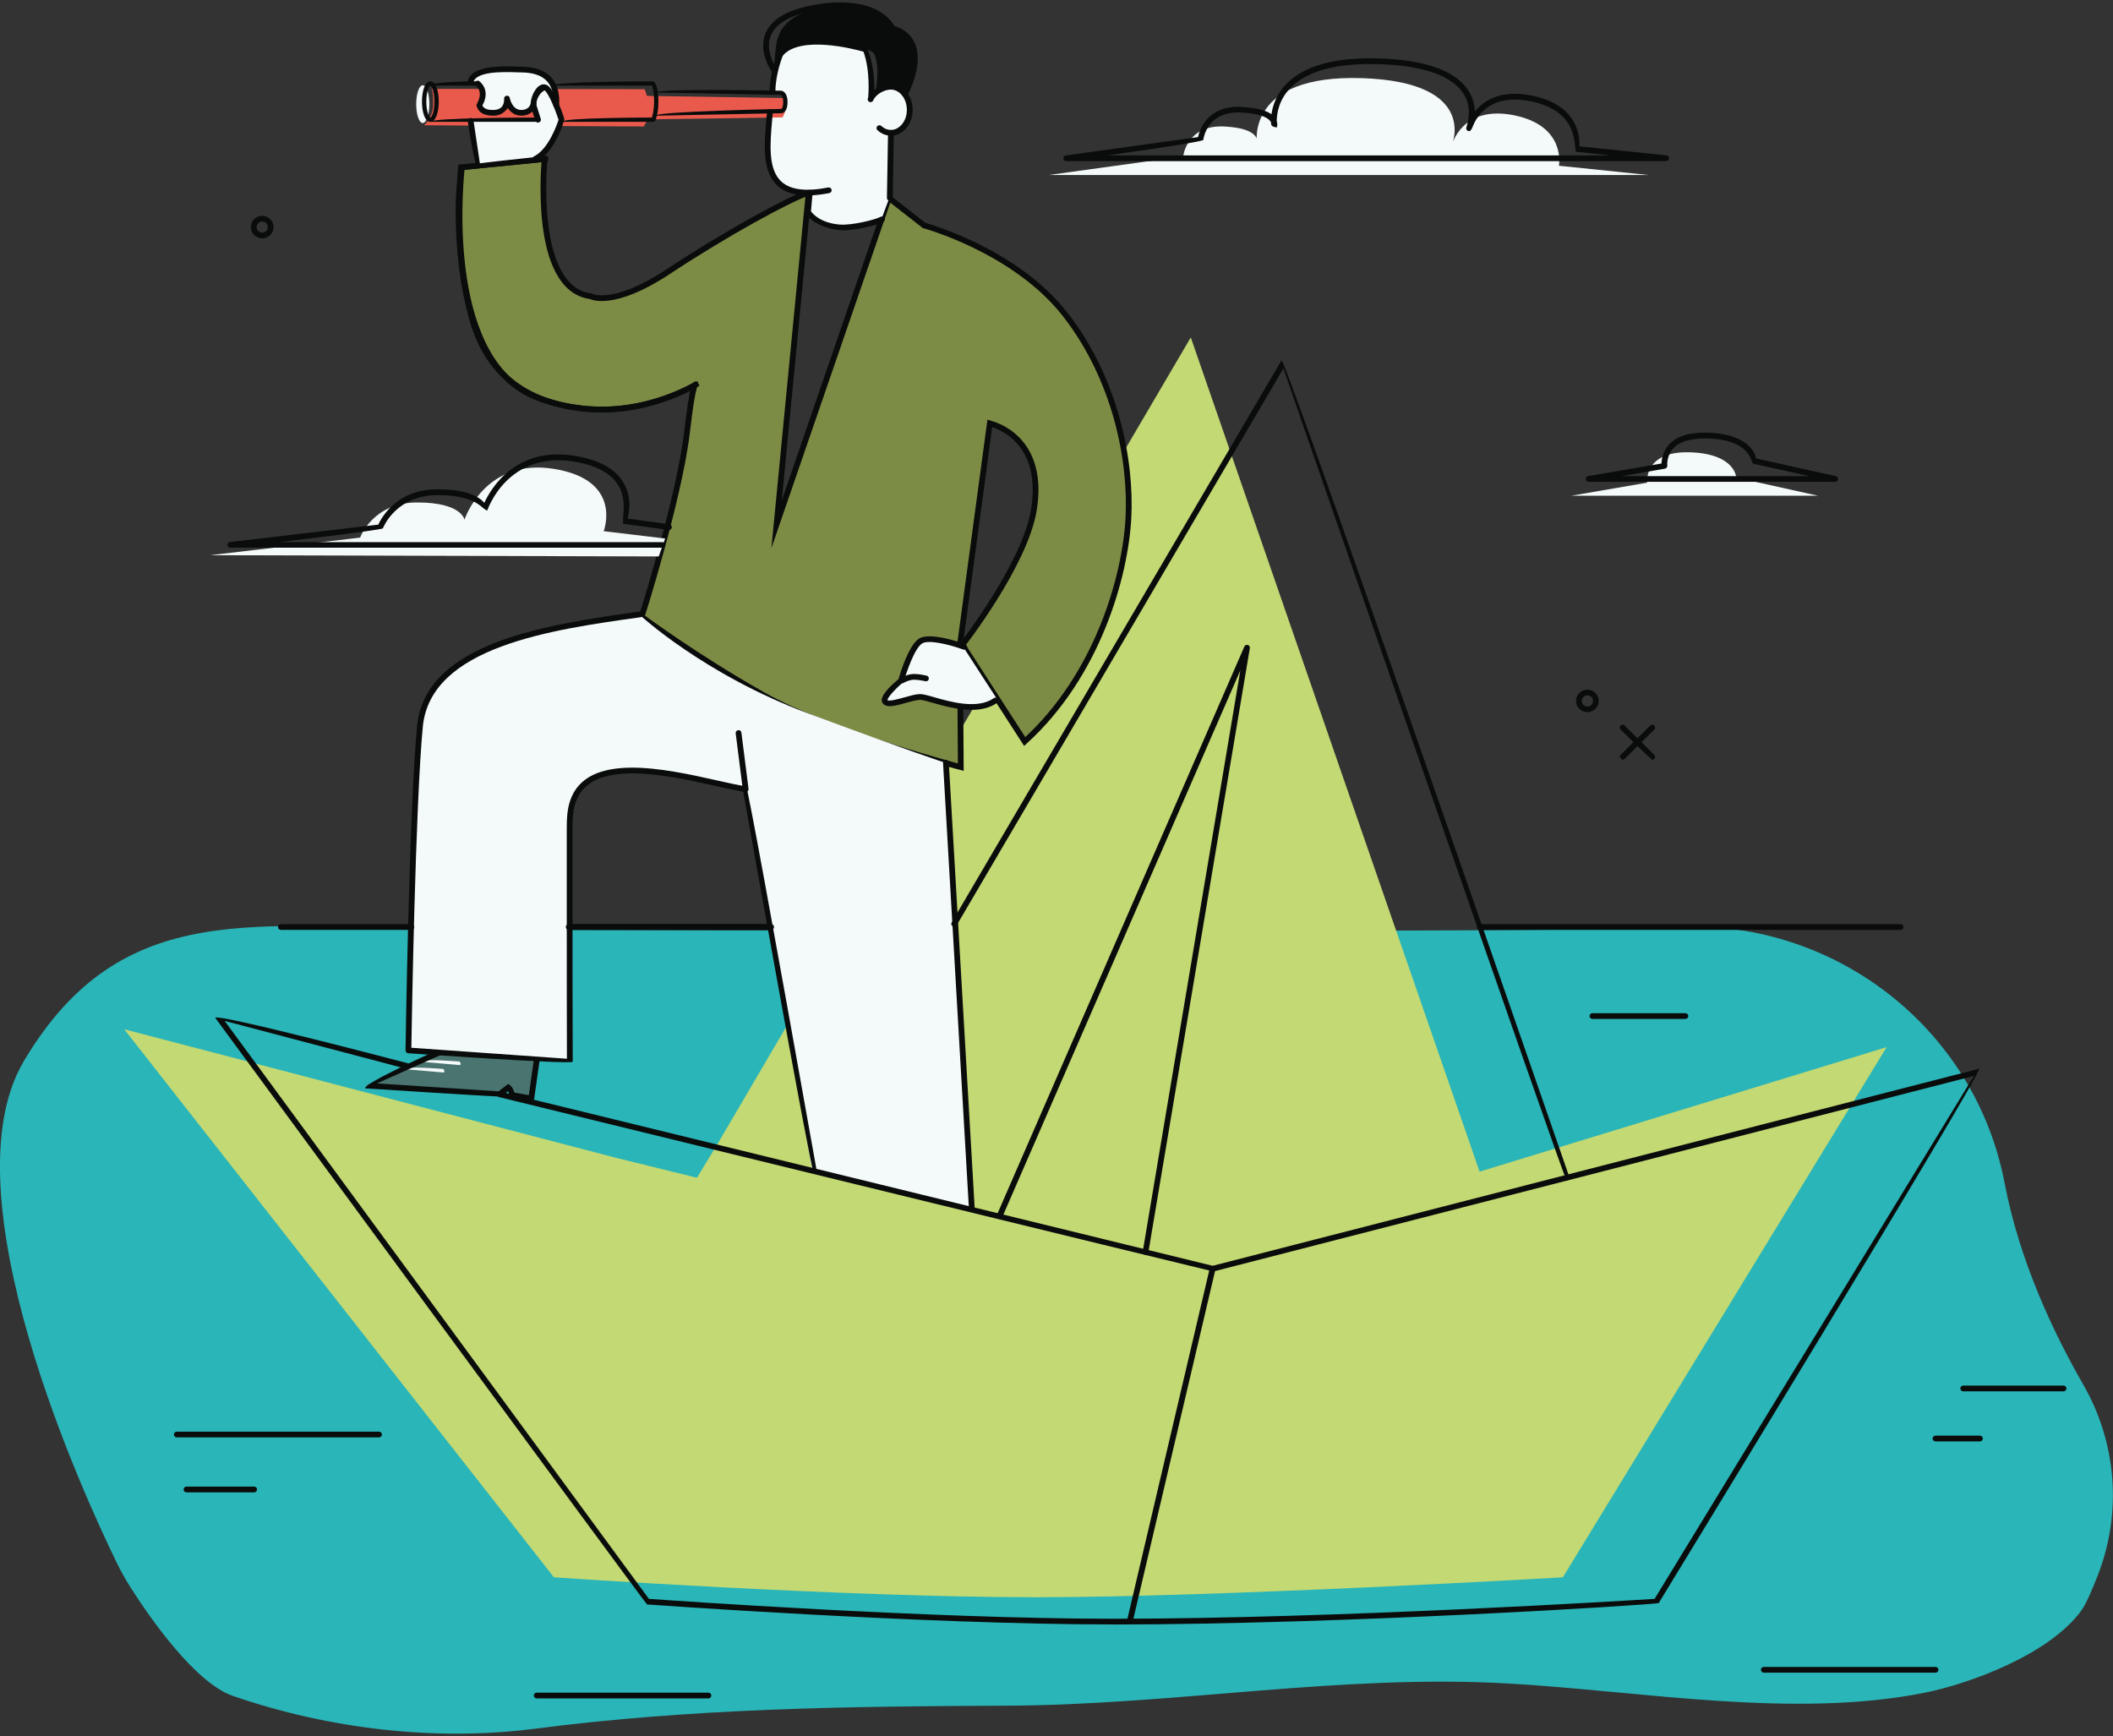 <svg width="404" height="332" viewBox="0 0 404 332" fill="none" xmlns="http://www.w3.org/2000/svg">
<rect x="0" y="0" width="404" height="332" fill="#333333" stroke="none"/>
<g clip-path="url(#clip0_741_787)">
<g style="mix-blend-mode:multiply">
<path d="M398.082 307.755C391.89 316.457 376.255 321.978 368.206 323.609C342.996 328.7 313.827 323.339 288.375 321.888C256.237 320.058 224.665 325.999 192.466 326.129C161.974 326.249 132.502 326.629 102.384 330.52C83.325 332.981 63.004 330.62 44.541 324.269C37.249 321.758 28.563 309.166 25.058 303.674C24.038 302.084 23.119 300.434 22.291 298.733C16.211 286.281 -10.544 228.368 4.545 202.913C23.412 171.096 49.611 177.538 86.87 177.688C123.18 177.828 299.394 178.478 318.817 177.308C319.13 177.288 319.443 177.268 319.756 177.248C350.349 175.417 377.579 196.372 383.275 226.198C386.123 241.131 392.638 254.874 398.314 264.736C404.737 275.889 405.758 289.301 401.071 301.264C399.889 304.265 398.819 306.695 398.061 307.755H398.082Z" fill="#2AB5B8"/>
</g>
<path d="M117.625 221.337L133.259 225.188L137.33 218.477L227.674 64.514L282.891 224.018L360.721 200.213L298.819 301.584C298.819 301.584 233.482 305.385 198.253 305.395C160.812 305.405 105.909 301.584 105.909 301.584L23.745 196.792L117.625 221.337Z" fill="#C3D973"/>
<path d="M183.547 123.056L183.699 146.681C183.699 146.681 158.802 140.17 145.804 132.828C132.805 125.487 122.685 117.925 122.685 117.925C122.685 117.925 129.886 95.27 131.371 82.518C132.532 72.486 133.037 73.526 133.037 73.526C133.037 73.526 123.493 79.537 111.251 78.107C99 76.677 92.678 70.125 90.122 60.513C87.567 50.901 87.496 40.679 87.769 36.838C88.032 32.997 88.143 31.977 88.143 31.977L104.141 30.387C104.141 30.387 101.586 55.162 112.938 56.642C112.938 56.642 117.14 58.983 127.876 51.861C138.622 44.75 150.874 38.038 154.621 36.828L148.48 100.241L169.953 37.848L176.689 43.109C176.689 43.109 194.102 47.82 203.717 60.193C213.332 72.566 216.332 88.079 215.746 99.081C215.16 110.084 209.918 129.068 195.92 141.78L183.992 123.296C183.992 123.296 195.93 108.023 197.667 97.521C199.404 87.009 194.061 82.338 189.254 80.937L183.578 123.046L183.547 123.056Z" fill="#7D8C45" stroke="#0A0C0C" stroke-width="1.1" stroke-miterlimit="10"/>
<path d="M147.551 21.045L149.672 21.145C149.672 21.145 150.308 19.965 150.288 18.954C150.268 17.944 149.733 17.594 149.733 17.594L147.713 17.504L147.773 16.204L149.218 10.412C149.218 10.412 151.904 7.522 157.237 8.012C162.57 8.502 165.509 9.442 165.509 9.442C165.509 9.442 166.862 13.233 166.539 18.914C166.539 18.914 169.044 15.484 171.862 16.994C174.68 18.504 175.043 23.435 170.256 25.396L170.145 37.548L168.478 42.029C168.478 42.029 163.206 43.82 159.671 43.489C156.136 43.159 154.661 40.639 154.661 40.639L154.833 36.858C154.833 36.858 150.228 37.358 147.884 33.987C145.541 30.617 147.561 21.045 147.561 21.045H147.551Z" fill="#F4F9F9"/>
<path d="M190.688 133.758L184.173 123.706C184.173 123.706 179.336 122.076 177.831 122.226C176.336 122.366 175.154 122.346 173.962 124.887C172.771 127.427 172.336 129.978 172.336 129.978C172.336 129.978 168.559 133.248 168.943 133.969C169.326 134.689 172.316 133.989 174.387 133.378C176.457 132.768 178.608 134.399 181.921 134.809C185.244 135.209 188.779 135.439 190.678 133.779L190.688 133.758Z" fill="#F4F9F9"/>
<path d="M102.616 202.743L101.606 210.025L97.909 209.494L97.334 207.834L95.506 209.214L69.862 207.544L83.78 201.333L102.616 202.743Z" fill="#49746F"/>
<path d="M155.53 1.751C160.651 0.2 167.185 0.6 170.761 5.371C170.761 5.371 174.77 6.312 174.902 10.752C175.023 15.183 173.003 17.974 173.003 17.974C173.003 17.974 170.771 15.113 168.286 17.274L167.397 17.734C167.397 17.734 168.417 12.493 167.014 10.072C167.014 10.072 163.489 7.872 158.519 7.852C153.54 7.832 149.389 9.962 149.389 9.962L148.005 13.413C148.005 13.413 148.076 11.023 148.379 8.782C148.813 5.641 150.409 3.311 155.53 1.761V1.751Z" fill="#0A0C0C"/>
<path d="M180.649 145.821L185.587 230.939L155.277 223.748L142.37 150.892C142.37 150.892 127.048 146.851 119.443 147.331C111.837 147.812 109.656 151.322 109.1 155.653C108.757 158.304 108.949 202.913 108.949 202.913L78.073 200.803L79.881 145.091C79.881 145.091 77.831 131.028 91.223 124.967C105.232 118.625 122.21 117.485 122.21 117.485C122.21 117.485 134.593 128.998 154.601 136.439C174.609 143.881 180.659 145.821 180.659 145.821H180.649Z" fill="#F4F9F9"/>
<path d="M82.83 19.845C82.85 17.324 82.507 16.994 82.507 16.994L123.271 17.054L123.695 18.334L150.076 18.754C150.965 20.064 149.632 22.445 149.632 22.445L123.826 22.825L123.089 24.185L81.093 23.955C81.093 23.955 82.81 22.525 82.83 19.845Z" fill="#EA5A4C"/>
<path d="M89.981 15.963C89.981 15.963 89.728 13.513 95.425 13.233C101.121 12.953 102.424 13.473 103.192 13.903C103.959 14.323 106.424 14.723 106.232 18.884L107.363 22.855C107.363 22.855 105.495 28.806 101.788 30.467L91.223 31.347L89.789 22.835L102.616 22.755L101.808 20.154C101.808 20.154 101.333 21.675 99.374 21.585C97.425 21.485 97.001 18.784 97.001 18.784C97.001 18.784 96.475 21.725 93.93 21.585C91.385 21.445 91.425 20.044 91.425 20.044C91.425 20.044 93.152 17.524 91.496 16.164L89.971 15.984L89.981 15.963Z" fill="#F4F9F9"/>
<path d="M79.578 19.915C79.578 21.905 80.133 23.525 80.83 23.525C81.527 23.525 82.093 21.905 82.093 19.915C82.093 17.924 81.527 16.304 80.83 16.304C80.133 16.304 79.578 17.924 79.578 19.915Z" fill="#F4F9F9"/>
<path d="M87.88 203.643L80.719 203.023C80.78 202.353 87.91 202.973 87.91 202.973C88.203 203.513 88.052 203.643 87.88 203.643Z" fill="#F4F9F9"/>
<path d="M84.769 205.064L77.608 204.443C77.669 203.773 84.8 204.393 84.8 204.393C85.093 204.934 84.941 205.064 84.769 205.064Z" fill="#F4F9F9"/>
<path d="M200.536 33.467H315.251L298.061 31.687C298.061 31.687 299.516 24.075 289.496 22.045C279.467 20.014 277.589 27.756 277.589 27.756C277.589 27.756 282.83 15.703 260.479 14.943C238.118 14.183 240.32 27.376 240.32 27.376C240.32 27.376 241.35 24.555 234.098 24.185C226.846 23.825 226.22 29.906 226.22 29.906L200.536 33.457V33.467Z" fill="#F4F9F9"/>
<path d="M300.435 94.78H347.591L331.967 91.319C331.967 91.319 331.815 86.718 323.018 86.478C314.221 86.238 314.928 92.29 314.928 92.29L300.435 94.78Z" fill="#F4F9F9"/>
<path d="M127.159 102.962L115.423 101.562C115.423 101.562 119.22 91.79 105.919 89.649C92.607 87.509 88.809 99.371 88.809 99.371C88.809 99.371 88.335 96.071 79.78 96.071C71.225 96.071 68.852 102.792 68.852 102.792L40.168 106.153L125.947 106.393L127.169 102.972L127.159 102.962Z" fill="#F4F9F9"/>
<path d="M310.242 145.271C309.636 144.901 309.636 144.551 309.848 144.341L315.524 138.72C315.736 138.51 316.09 138.51 316.302 138.72C316.514 138.93 316.514 139.28 316.302 139.49L310.626 145.111C310.514 145.211 310.373 145.271 310.232 145.271H310.242Z" fill="#0A0C0C"/>
<path d="M315.918 145.271C315.524 145.111 309.848 139.49 309.848 139.49C309.636 139.28 309.636 138.93 309.848 138.72C310.06 138.51 310.413 138.51 310.625 138.72L316.302 144.341C316.514 144.551 316.514 144.901 316.302 145.111C316.191 145.211 316.049 145.271 315.908 145.271H315.918Z" fill="#0A0C0C"/>
<path d="M303.505 136.169C302.303 136.169 301.333 135.209 301.333 134.019C301.333 132.828 302.313 131.868 303.505 131.868C304.697 131.868 305.676 132.828 305.676 134.019C305.676 135.209 304.697 136.169 303.505 136.169ZM303.505 132.958C302.909 132.958 302.434 133.439 302.434 134.019C302.434 134.599 302.909 135.079 303.505 135.079C304.101 135.079 304.576 134.599 304.576 134.019C304.576 133.439 304.101 132.958 303.505 132.958Z" fill="#0A0C0C"/>
<path d="M50.136 45.57C48.934 45.57 47.955 44.61 47.955 43.419C47.955 42.229 48.934 41.269 50.136 41.269C51.338 41.269 52.308 42.229 52.308 43.419C52.308 44.61 51.328 45.57 50.136 45.57ZM50.136 42.359C49.541 42.359 49.066 42.839 49.066 43.419C49.066 44 49.551 44.48 50.136 44.48C50.722 44.48 51.207 44 51.207 43.419C51.207 42.839 50.732 42.359 50.136 42.359Z" fill="#0A0C0C"/>
<path d="M78.649 177.798H53.712C53.409 177.798 53.157 177.558 53.157 177.248C53.157 176.938 53.409 176.698 53.712 176.698H78.649C78.952 176.698 79.204 176.938 79.204 177.248C79.204 177.558 78.952 177.798 78.649 177.798Z" fill="#0A0C0C"/>
<path d="M212.726 310.596C176.649 310.596 124.24 306.805 123.715 306.775C122.937 306.005 41.148 194.601 41.148 194.601C41.733 193.751 78.033 203.313 78.033 203.313C78.326 203.393 78.497 203.683 78.427 203.983C78.346 204.273 78.043 204.443 77.75 204.373L42.955 195.201L124.068 305.705C128.159 305.995 178.023 309.506 212.736 309.506C255.379 309.506 311.817 305.985 316.352 305.705L377.397 205.724L231.997 243.112C231.724 243.112 95.364 209.755 95.364 209.755C95.071 209.685 94.89 209.384 94.96 209.094C95.031 208.804 95.314 208.614 95.627 208.694L231.856 242.021L378.427 204.333C379.033 205.144 317.14 306.515 317.14 306.515C316.11 306.815 257.005 310.606 212.736 310.606L212.726 310.596Z" fill="#0A0C0C"/>
<path d="M299.526 225.718C299 225.348 245.38 70.455 245.38 70.455L182.911 176.918C182.76 177.178 182.426 177.268 182.154 177.118C181.891 176.968 181.8 176.638 181.952 176.378L245.026 68.885C246.026 68.985 300.041 225.008 300.041 225.008C300.142 225.298 299.98 225.608 299.697 225.698C299.637 225.718 299.576 225.728 299.516 225.728L299.526 225.718Z" fill="#0A0C0C"/>
<path d="M219.029 239.961C218.635 239.901 218.433 239.621 218.483 239.331L237.148 128.177L191.617 232.749C191.496 233.029 191.173 233.159 190.89 233.029C190.607 232.909 190.486 232.589 190.597 232.309L237.916 123.626C238.027 123.376 238.31 123.236 238.582 123.316C238.845 123.396 239.017 123.656 238.966 123.926L219.554 239.501C219.503 239.771 219.271 239.961 219.009 239.961H219.029Z" fill="#0A0C0C"/>
<path d="M215.999 310.596C215.574 310.516 215.393 310.226 215.463 309.926L231.31 242.451C231.381 242.161 231.684 241.981 231.977 242.041C232.27 242.111 232.462 242.401 232.391 242.701L216.544 310.176C216.483 310.426 216.261 310.596 216.009 310.596H215.999Z" fill="#0A0C0C"/>
<path d="M363.378 177.798H282.931C282.628 177.798 282.376 177.558 282.376 177.248C282.376 176.938 282.628 176.698 282.931 176.698H363.378C363.681 176.698 363.933 176.938 363.933 177.248C363.933 177.558 363.681 177.798 363.378 177.798Z" fill="#0A0C0C"/>
<path d="M147.238 177.798H108.737C108.434 177.798 108.181 177.558 108.181 177.248C108.181 176.938 108.434 176.698 108.737 176.698H147.238C147.541 176.698 147.793 176.938 147.793 177.248C147.793 177.558 147.541 177.798 147.238 177.798Z" fill="#0A0C0C"/>
<path d="M106.353 20.674C106.01 20.654 105.787 20.394 105.808 20.094C105.929 18.064 105.515 16.514 104.545 15.483C103.525 14.403 101.919 13.863 99.626 13.843C99.404 13.843 99.111 13.833 98.768 13.823C96.394 13.743 90.85 13.563 90.486 15.854C90.435 16.154 90.183 16.364 89.86 16.304C89.557 16.254 89.355 15.973 89.405 15.683C89.92 12.433 95.93 12.633 98.808 12.733C99.142 12.743 99.424 12.753 99.647 12.753C102.252 12.773 104.121 13.423 105.353 14.743C106.525 15.993 107.05 17.814 106.908 20.164C106.888 20.454 106.646 20.674 106.363 20.674H106.353Z" fill="#0A0C0C"/>
<path d="M94.203 22.115C91.233 22.115 91.102 20.084 91.102 20.064C91.254 19.644 92.546 17.714 90.961 16.384C90.728 16.184 90.698 15.844 90.9 15.614C91.092 15.383 91.445 15.353 91.678 15.553C93.435 17.034 92.87 19.094 92.233 20.144C92.334 20.445 92.769 21.105 94.445 21.025C95.112 20.995 95.607 20.795 95.93 20.434C96.465 19.824 96.384 18.904 96.384 18.894C96.354 18.604 96.566 18.344 96.859 18.304C97.132 18.244 97.425 18.454 97.475 18.744C97.485 18.834 97.919 21.025 99.657 21.025C101.242 21.025 101.465 19.844 101.475 19.714C101.515 19.414 101.798 19.214 102.091 19.244C102.394 19.284 102.596 19.554 102.565 19.844C102.464 20.625 101.737 22.105 99.667 22.115C98.445 22.115 97.617 21.445 97.091 20.665C96.233 21.745 95.465 22.075 94.486 22.115C94.385 22.115 94.294 22.115 94.203 22.115Z" fill="#0A0C0C"/>
<path d="M101.586 210.575C101.485 210.575 97.819 209.915 97.819 209.915C97.384 209.514 97.152 208.644 97.152 208.644L95.819 209.655C95.445 209.765 69.801 208.094 69.801 208.094C69.609 207.054 83.537 200.843 83.537 200.843C83.81 200.723 84.143 200.843 84.264 201.113C84.386 201.393 84.264 201.713 83.992 201.833L72.084 207.144L95.314 208.664L97.142 207.274C98.011 207.574 98.354 208.904 98.354 208.904L101.111 209.394L102.061 202.673C102.101 202.373 102.394 202.173 102.687 202.213C102.99 202.253 103.202 202.533 103.162 202.833L102.131 210.115C101.808 210.545 101.697 210.585 101.586 210.585V210.575Z" fill="#0A0C0C"/>
<path d="M154.389 37.368C151.924 37.368 150.056 36.778 148.713 35.578C145.652 32.847 146.117 27.596 146.521 22.955C146.571 22.415 146.612 21.885 146.652 21.375C146.672 21.075 146.945 20.834 147.248 20.875C147.551 20.895 147.783 21.154 147.753 21.455C147.713 21.975 147.662 22.505 147.622 23.055C147.238 27.436 146.793 32.407 149.45 34.767C151.197 36.318 154.106 36.668 158.348 35.848C158.641 35.788 158.934 35.978 158.994 36.278C159.055 36.578 158.863 36.858 158.56 36.918C157.025 37.218 155.631 37.368 154.399 37.368H154.389Z" fill="#0A0C0C"/>
<path d="M147.712 18.044C147.409 18.044 147.157 17.804 147.157 17.494C147.157 13.803 148.642 10.252 148.702 10.102C148.823 9.822 149.147 9.692 149.419 9.812C149.702 9.932 149.833 10.252 149.712 10.532C149.702 10.562 148.258 14.033 148.258 17.504C148.258 17.804 148.005 18.054 147.702 18.054L147.712 18.044Z" fill="#0A0C0C"/>
<path d="M170.326 25.936C169.387 25.936 168.498 25.576 167.761 24.886C167.539 24.675 167.529 24.335 167.741 24.115C167.943 23.895 168.296 23.885 168.519 24.095C169.044 24.585 169.67 24.846 170.326 24.846C171.134 24.846 171.892 24.445 172.468 23.745C173.074 23.005 173.397 22.015 173.387 20.965C173.377 18.844 171.993 17.124 170.316 17.124C169.135 17.124 167.468 17.984 166.953 19.204C166.832 19.484 166.509 19.604 166.236 19.494C165.953 19.374 165.822 19.054 165.943 18.784C166.65 17.104 168.761 16.044 170.306 16.034C172.609 16.034 174.488 18.244 174.498 20.965C174.498 22.265 174.094 23.495 173.336 24.436C172.548 25.406 171.498 25.936 170.357 25.946H170.326V25.936Z" fill="#0A0C0C"/>
<path d="M173.023 18.604C172.518 18.424 172.397 18.104 172.528 17.824C174.447 13.803 174.872 10.552 173.761 8.422C172.7 6.402 170.599 6.011 170.579 6.011C167.64 1.17 160.105 0.81 153.773 2.471C150.248 3.401 148.076 4.901 147.319 6.952C146.238 9.892 148.44 13.053 148.46 13.083C148.632 13.333 148.571 13.673 148.329 13.843C148.076 14.013 147.743 13.953 147.561 13.713C147.46 13.563 145.006 10.062 146.278 6.582C147.167 4.181 149.591 2.441 153.49 1.411C159.671 -0.21 167.913 -0.22 171.034 4.991C171.741 5.181 173.66 5.861 174.74 7.912C176.033 10.382 175.629 13.873 173.528 18.284C173.437 18.484 173.235 18.594 173.033 18.594L173.023 18.604Z" fill="#0A0C0C"/>
<path d="M166.559 19.024C166.206 18.994 165.984 18.724 166.014 18.424C166.014 18.374 166.448 13.603 165.095 9.882C163.327 9.382 152.995 6.681 149.652 10.662C149.46 10.892 149.106 10.922 148.874 10.732C148.642 10.542 148.612 10.192 148.803 9.962C152.934 5.061 165.165 8.752 165.681 8.912C167.589 13.243 167.135 18.314 167.115 18.524C167.084 18.804 166.852 19.014 166.569 19.014L166.559 19.024Z" fill="#0A0C0C"/>
<path d="M115.049 78.837C110.292 78.837 106.181 77.877 102.949 76.706C83.315 69.635 87.587 33.447 87.779 31.907C88.274 31.427 104.262 29.846 104.262 29.846C104.555 29.797 104.838 30.037 104.868 30.337C104.899 30.637 104.676 30.907 104.373 30.937L88.819 32.477C88.395 36.638 85.628 69.305 103.323 75.686C109.888 78.047 120.24 79.567 132.28 73.346C133.017 72.966 133.219 72.856 133.532 73.076C126.3 77.677 120.281 78.847 115.039 78.847L115.049 78.837Z" fill="#0A0C0C"/>
<path d="M155.57 224.298C154.904 223.147 143.107 157.013 142.097 151.372C140.673 151.142 138.865 150.742 136.815 150.282C127.341 148.162 113.029 144.961 110.08 153.353C109.454 155.143 109.454 157.084 109.464 158.974V173.257C109.464 183.179 109.464 193.091 109.504 203.013C108.908 203.553 78.053 201.383 78.053 201.383C77.76 201.363 77.538 201.123 77.538 200.833C77.538 200.373 78.215 154.733 79.74 138.84C81.285 122.656 105 119.346 122.321 116.925C122.655 116.905 122.907 117.095 122.947 117.395C122.988 117.695 122.776 117.965 122.483 118.015C105.525 120.376 82.305 123.626 80.841 138.95C79.416 153.883 78.73 195.232 78.649 200.333L108.393 202.433C108.363 192.711 108.363 182.989 108.363 173.257V158.974C108.363 157.094 108.353 154.953 109.04 152.993C112.302 143.671 127.2 147.001 137.057 149.212C139.289 149.712 141.208 150.142 142.653 150.342C142.935 150.462 147.423 174.897 156.116 223.648C156.166 223.948 155.964 224.228 155.671 224.278C155.641 224.278 155.601 224.278 155.57 224.278V224.298Z" fill="#0A0C0C"/>
<path d="M185.81 231.759C185.517 231.759 185.274 231.539 185.264 231.249L180.305 145.861C180.285 145.561 180.517 145.301 180.82 145.281C181.194 145.271 181.386 145.491 181.406 145.791L186.365 231.179C186.385 231.479 186.153 231.739 185.85 231.759H185.82H185.81Z" fill="#0A0C0C"/>
<path d="M125.26 22.125C125.26 21.305 149.379 20.825 149.379 20.825C149.46 20.805 149.743 20.514 149.743 19.494C149.743 18.314 149.288 18.154 149.288 18.144L125.472 17.684C125.493 16.864 149.399 17.344 149.399 17.344C149.581 17.374 150.571 17.624 150.571 19.494C150.571 21.585 149.51 21.645 149.389 21.645L125.27 22.125H125.26Z" fill="#0A0C0C"/>
<path d="M91.314 16.374H82.285C82.285 15.553 91.314 15.553 91.314 15.553C91.728 16.184 91.546 16.374 91.314 16.374Z" fill="#0A0C0C"/>
<path d="M124.917 23.295H107.404C107.404 22.475 124.634 22.475 124.634 22.475C124.786 22.045 125.058 21.015 125.058 19.424C125.058 17.654 124.796 16.734 124.654 16.374H105.656C105.656 15.553 124.917 15.553 124.917 15.553C125.331 15.834 125.887 16.764 125.887 19.424C125.887 21.795 125.321 23.015 125.291 23.065C125.22 23.205 125.079 23.295 124.917 23.295Z" fill="#0A0C0C"/>
<path d="M102.747 23.295H82.285C82.285 22.475 102.747 22.475 102.747 22.475C103.161 23.105 102.98 23.295 102.747 23.295Z" fill="#0A0C0C"/>
<path d="M82.285 23.295C81.184 23.295 80.679 21.285 80.679 19.424C80.679 17.564 81.184 15.553 82.285 15.553C83.386 15.553 83.891 17.564 83.891 19.424C83.891 21.285 83.386 23.295 82.285 23.295ZM82.285 16.374C82.083 16.374 81.507 17.424 81.507 19.424C81.507 21.425 82.083 22.475 82.285 22.475C82.487 22.475 83.063 21.425 83.063 19.424C83.063 17.424 82.487 16.374 82.285 16.374Z" fill="#0A0C0C"/>
<path d="M142.572 151.442C142.299 151.442 142.057 151.242 142.026 150.962L140.663 140.22C140.622 139.92 140.845 139.65 141.137 139.61C141.481 139.57 141.713 139.79 141.754 140.08L143.117 150.822C143.157 151.122 142.935 151.392 142.642 151.432C142.622 151.432 142.592 151.432 142.572 151.432V151.442Z" fill="#0A0C0C"/>
<path d="M170.135 38.398C169.822 38.398 169.579 38.148 169.579 37.848L169.791 25.386C169.791 25.085 170.044 24.846 170.347 24.846C170.66 24.846 170.902 25.096 170.902 25.396L170.69 37.858C170.69 38.158 170.438 38.398 170.135 38.398Z" fill="#0A0C0C"/>
<path d="M161.115 44.05C155.702 43.659 154.086 40.919 154.015 40.809C153.944 40.489 154.267 36.808 154.267 36.808C154.298 36.508 154.56 36.268 154.863 36.308C155.166 36.338 155.389 36.598 155.368 36.898L155.055 40.399C155.409 40.899 156.924 42.659 160.6 42.939C162.913 43.109 167.327 42.019 168.387 41.449C168.65 41.299 168.983 41.399 169.135 41.669C169.286 41.939 169.185 42.269 168.912 42.409C167.66 43.089 163.6 44.05 161.105 44.05H161.115Z" fill="#0A0C0C"/>
<path d="M102.323 30.937C101.697 30.357 101.808 30.037 102.081 29.907C104.848 28.566 106.505 23.815 106.797 22.895C106.171 20.985 104.939 17.914 104.131 17.284C103.03 17.774 102.374 19.444 102.596 20.194C102.98 21.495 103.394 22.715 103.394 22.715C103.495 22.995 103.333 23.305 103.05 23.405C102.747 23.505 102.444 23.345 102.353 23.065C102.353 23.065 101.929 21.825 101.545 20.494C101.192 19.304 102.03 17.124 103.111 16.404C103.677 16.014 104.303 16.034 104.818 16.424C106.181 17.484 107.737 22.185 107.908 22.725C107.838 23.295 106.06 29.196 102.566 30.887C102.485 30.927 102.404 30.937 102.323 30.937Z" fill="#0A0C0C"/>
<path d="M91.233 32.037C90.688 31.577 89.436 23.175 89.436 23.175C89.395 22.875 89.597 22.595 89.9 22.555C90.183 22.505 90.476 22.715 90.526 23.015L91.779 31.417C91.819 31.717 91.617 31.997 91.314 32.037C91.284 32.037 91.264 32.037 91.233 32.037Z" fill="#0A0C0C"/>
<path d="M185.729 135.729C183.063 135.729 180.295 134.939 178.326 134.379C177.285 134.079 176.296 133.799 175.892 133.809C175.245 133.829 174.245 134.109 173.276 134.379C171.357 134.919 169.71 135.379 168.902 134.629C168.68 134.419 168.569 134.149 168.579 133.829C168.63 132.568 170.892 130.588 171.791 129.848C172.124 128.677 173.73 123.406 175.68 122.126C177.811 120.726 183.871 122.926 184.557 123.176C184.84 123.286 184.982 123.596 184.881 123.876C184.77 124.157 184.467 124.307 184.174 124.197C181.8 123.316 177.558 122.216 176.296 123.036C174.831 123.996 173.286 128.607 172.811 130.298C171.034 131.868 169.63 133.438 169.69 133.869C170.013 134.149 171.872 133.629 172.983 133.318C174.064 133.018 175.074 132.728 175.861 132.708C176.477 132.708 177.366 132.948 178.639 133.318C181.729 134.199 186.911 135.679 190.011 133.489C190.264 133.308 190.607 133.368 190.779 133.619C190.951 133.859 190.9 134.199 190.648 134.379C189.234 135.379 187.517 135.729 185.739 135.729H185.729Z" fill="#0A0C0C"/>
<path d="M147.44 177.798H108.939C108.636 177.798 108.383 177.558 108.383 177.248C108.383 176.938 108.636 176.698 108.939 176.698H147.44C147.743 176.698 147.996 176.938 147.996 177.248C147.996 177.558 147.743 177.798 147.44 177.798Z" fill="#0A0C0C"/>
<path d="M322.241 194.821H304.475C304.172 194.821 303.919 194.581 303.919 194.271C303.919 193.961 304.172 193.721 304.475 193.721H322.241C322.544 193.721 322.796 193.961 322.796 194.271C322.796 194.581 322.544 194.821 322.241 194.821Z" fill="#0A0C0C"/>
<path d="M72.468 274.828H33.805C33.502 274.828 33.249 274.588 33.249 274.278C33.249 273.968 33.502 273.738 33.805 273.738H72.468C72.771 273.738 73.023 273.978 73.023 274.278C73.023 274.578 72.771 274.828 72.468 274.828Z" fill="#0A0C0C"/>
<path d="M48.591 285.34H35.653C35.35 285.34 35.098 285.1 35.098 284.79C35.098 284.48 35.35 284.24 35.653 284.24H48.591C48.894 284.24 49.147 284.48 49.147 284.79C49.147 285.1 48.894 285.34 48.591 285.34Z" fill="#0A0C0C"/>
<path d="M370.064 319.818H337.239C336.936 319.818 336.684 319.578 336.684 319.268C336.684 318.958 336.936 318.718 337.239 318.718H370.064C370.367 318.718 370.62 318.958 370.62 319.268C370.62 319.578 370.367 319.818 370.064 319.818Z" fill="#0A0C0C"/>
<path d="M135.441 324.739H102.616C102.313 324.739 102.061 324.499 102.061 324.189C102.061 323.879 102.313 323.639 102.616 323.639H135.441C135.744 323.639 135.997 323.879 135.997 324.189C135.997 324.499 135.744 324.739 135.441 324.739Z" fill="#0A0C0C"/>
<path d="M394.536 266.027H375.367C375.064 266.027 374.811 265.786 374.811 265.476C374.811 265.166 375.064 264.926 375.367 264.926H394.536C394.839 264.926 395.092 265.166 395.092 265.476C395.092 265.786 394.839 266.027 394.536 266.027Z" fill="#0A0C0C"/>
<path d="M378.558 275.599H370.064C369.761 275.599 369.509 275.358 369.509 275.048C369.509 274.738 369.761 274.498 370.064 274.498H378.558C378.861 274.498 379.114 274.738 379.114 275.048C379.114 275.358 378.861 275.599 378.558 275.599Z" fill="#0A0C0C"/>
<path d="M172.417 130.678C171.791 130.168 171.872 129.828 172.124 129.667C172.155 129.647 172.952 129.167 174.033 128.937C175.104 128.707 176.962 129.137 177.174 129.187C177.467 129.257 177.649 129.547 177.578 129.848C177.508 130.148 177.225 130.318 176.912 130.248C176.417 130.128 174.972 129.858 174.255 130.008C173.377 130.188 172.71 130.588 172.71 130.588C172.619 130.648 172.518 130.668 172.417 130.668V130.678Z" fill="#0A0C0C"/>
<path d="M318.564 30.807H203.848C203.566 30.807 203.323 30.587 203.303 30.297C203.283 30.007 203.485 29.756 203.778 29.716L229.058 26.216C229.371 24.805 230.815 20.415 236.784 20.415C240.107 20.565 242.006 21.045 243.107 21.845C243.329 20.174 244.056 17.924 246.097 15.894C249.268 12.743 254.611 11.143 261.974 11.143C262.57 11.143 263.176 11.153 263.812 11.173C272.266 11.463 277.861 13.383 280.447 16.874C281.578 18.394 281.942 19.994 281.982 21.335C283.325 19.654 285.658 17.934 289.638 17.934C290.668 17.934 291.769 18.054 292.92 18.284C301.697 20.064 302.081 26.066 301.98 27.976L318.625 29.697C318.918 29.727 319.13 29.977 319.12 30.267C319.099 30.557 318.867 30.787 318.574 30.787L318.564 30.807ZM211.777 29.716H307.969L301.313 29.026C300.879 28.096 302.041 21.275 292.688 19.374C291.617 19.154 290.587 19.044 289.628 19.044C284.214 19.044 282.234 22.575 281.628 24.085C281.285 25.015 280.992 25.145 280.719 25.055C280.447 24.965 280.295 24.685 280.356 24.415C280.952 22.435 281.305 19.904 279.548 17.534C277.174 14.323 271.862 12.553 263.762 12.273C263.135 12.253 262.539 12.243 261.954 12.243C254.894 12.243 249.824 13.733 246.864 16.674C244.501 19.014 244.117 21.705 244.107 23.155C244.319 23.795 244.157 24.295 244.137 24.355C243.077 24.255 243.016 23.925 243.006 23.365C242.743 22.825 241.663 21.745 237.37 21.525C230.765 21.145 230.088 26.536 230.068 26.756C229.593 27.246 211.767 29.706 211.767 29.706L211.777 29.716Z" fill="#0A0C0C"/>
<path d="M350.904 92.12H303.748C303.465 92.12 303.222 91.9 303.202 91.62C303.182 91.34 303.374 91.08 303.657 91.03L317.675 88.619C317.696 87.849 317.908 86.349 319.079 85.038C320.544 83.408 322.917 82.648 326.341 82.718C334.058 82.928 335.502 86.409 335.765 87.659L351.016 91.04C351.288 91.1 351.47 91.36 351.44 91.63C351.409 91.91 351.177 92.12 350.894 92.12H350.904ZM310.141 91.03H345.915L335.159 88.649C334.724 87.969 334.421 84.038 326.311 83.818C323.059 83.818 321.069 84.468 319.897 85.768C318.584 87.229 318.786 88.999 318.786 89.009C318.817 89.299 318.625 89.559 318.332 89.609L310.141 91.02V91.03Z" fill="#0A0C0C"/>
<path d="M126.684 104.722H44.026C43.733 104.722 43.491 104.502 43.481 104.212C43.46 103.922 43.672 103.672 43.965 103.632L72.326 100.312C72.963 98.921 75.902 93.55 83.638 93.55C89.345 93.55 91.668 95.03 92.597 96.141C93.971 93.18 98.718 85.348 109.868 87.149C114.534 87.899 117.685 89.649 119.251 92.36C120.816 95.05 120.342 97.901 119.998 99.151L127.967 100.232C128.27 100.272 128.482 100.552 128.442 100.852C128.401 101.152 128.159 101.372 127.816 101.322L119.2 100.161C118.776 99.391 120.059 95.961 118.281 92.91C116.887 90.51 113.989 88.939 109.676 88.249C96.98 86.228 93.213 97.481 93.173 97.591C92.102 97.491 91.466 94.67 83.618 94.67C75.77 94.67 73.296 100.772 73.205 101.022C72.75 101.382 53.348 103.662 53.348 103.662H126.664C126.967 103.662 127.22 103.902 127.22 104.212C127.22 104.522 126.967 104.752 126.664 104.752L126.684 104.722Z" fill="#0A0C0C"/>
</g>
<defs>
<clipPath id="clip0_741_787">
<rect width="404" height="331" fill="white" transform="translate(0 0.47)"/>
</clipPath>
</defs>
</svg>
